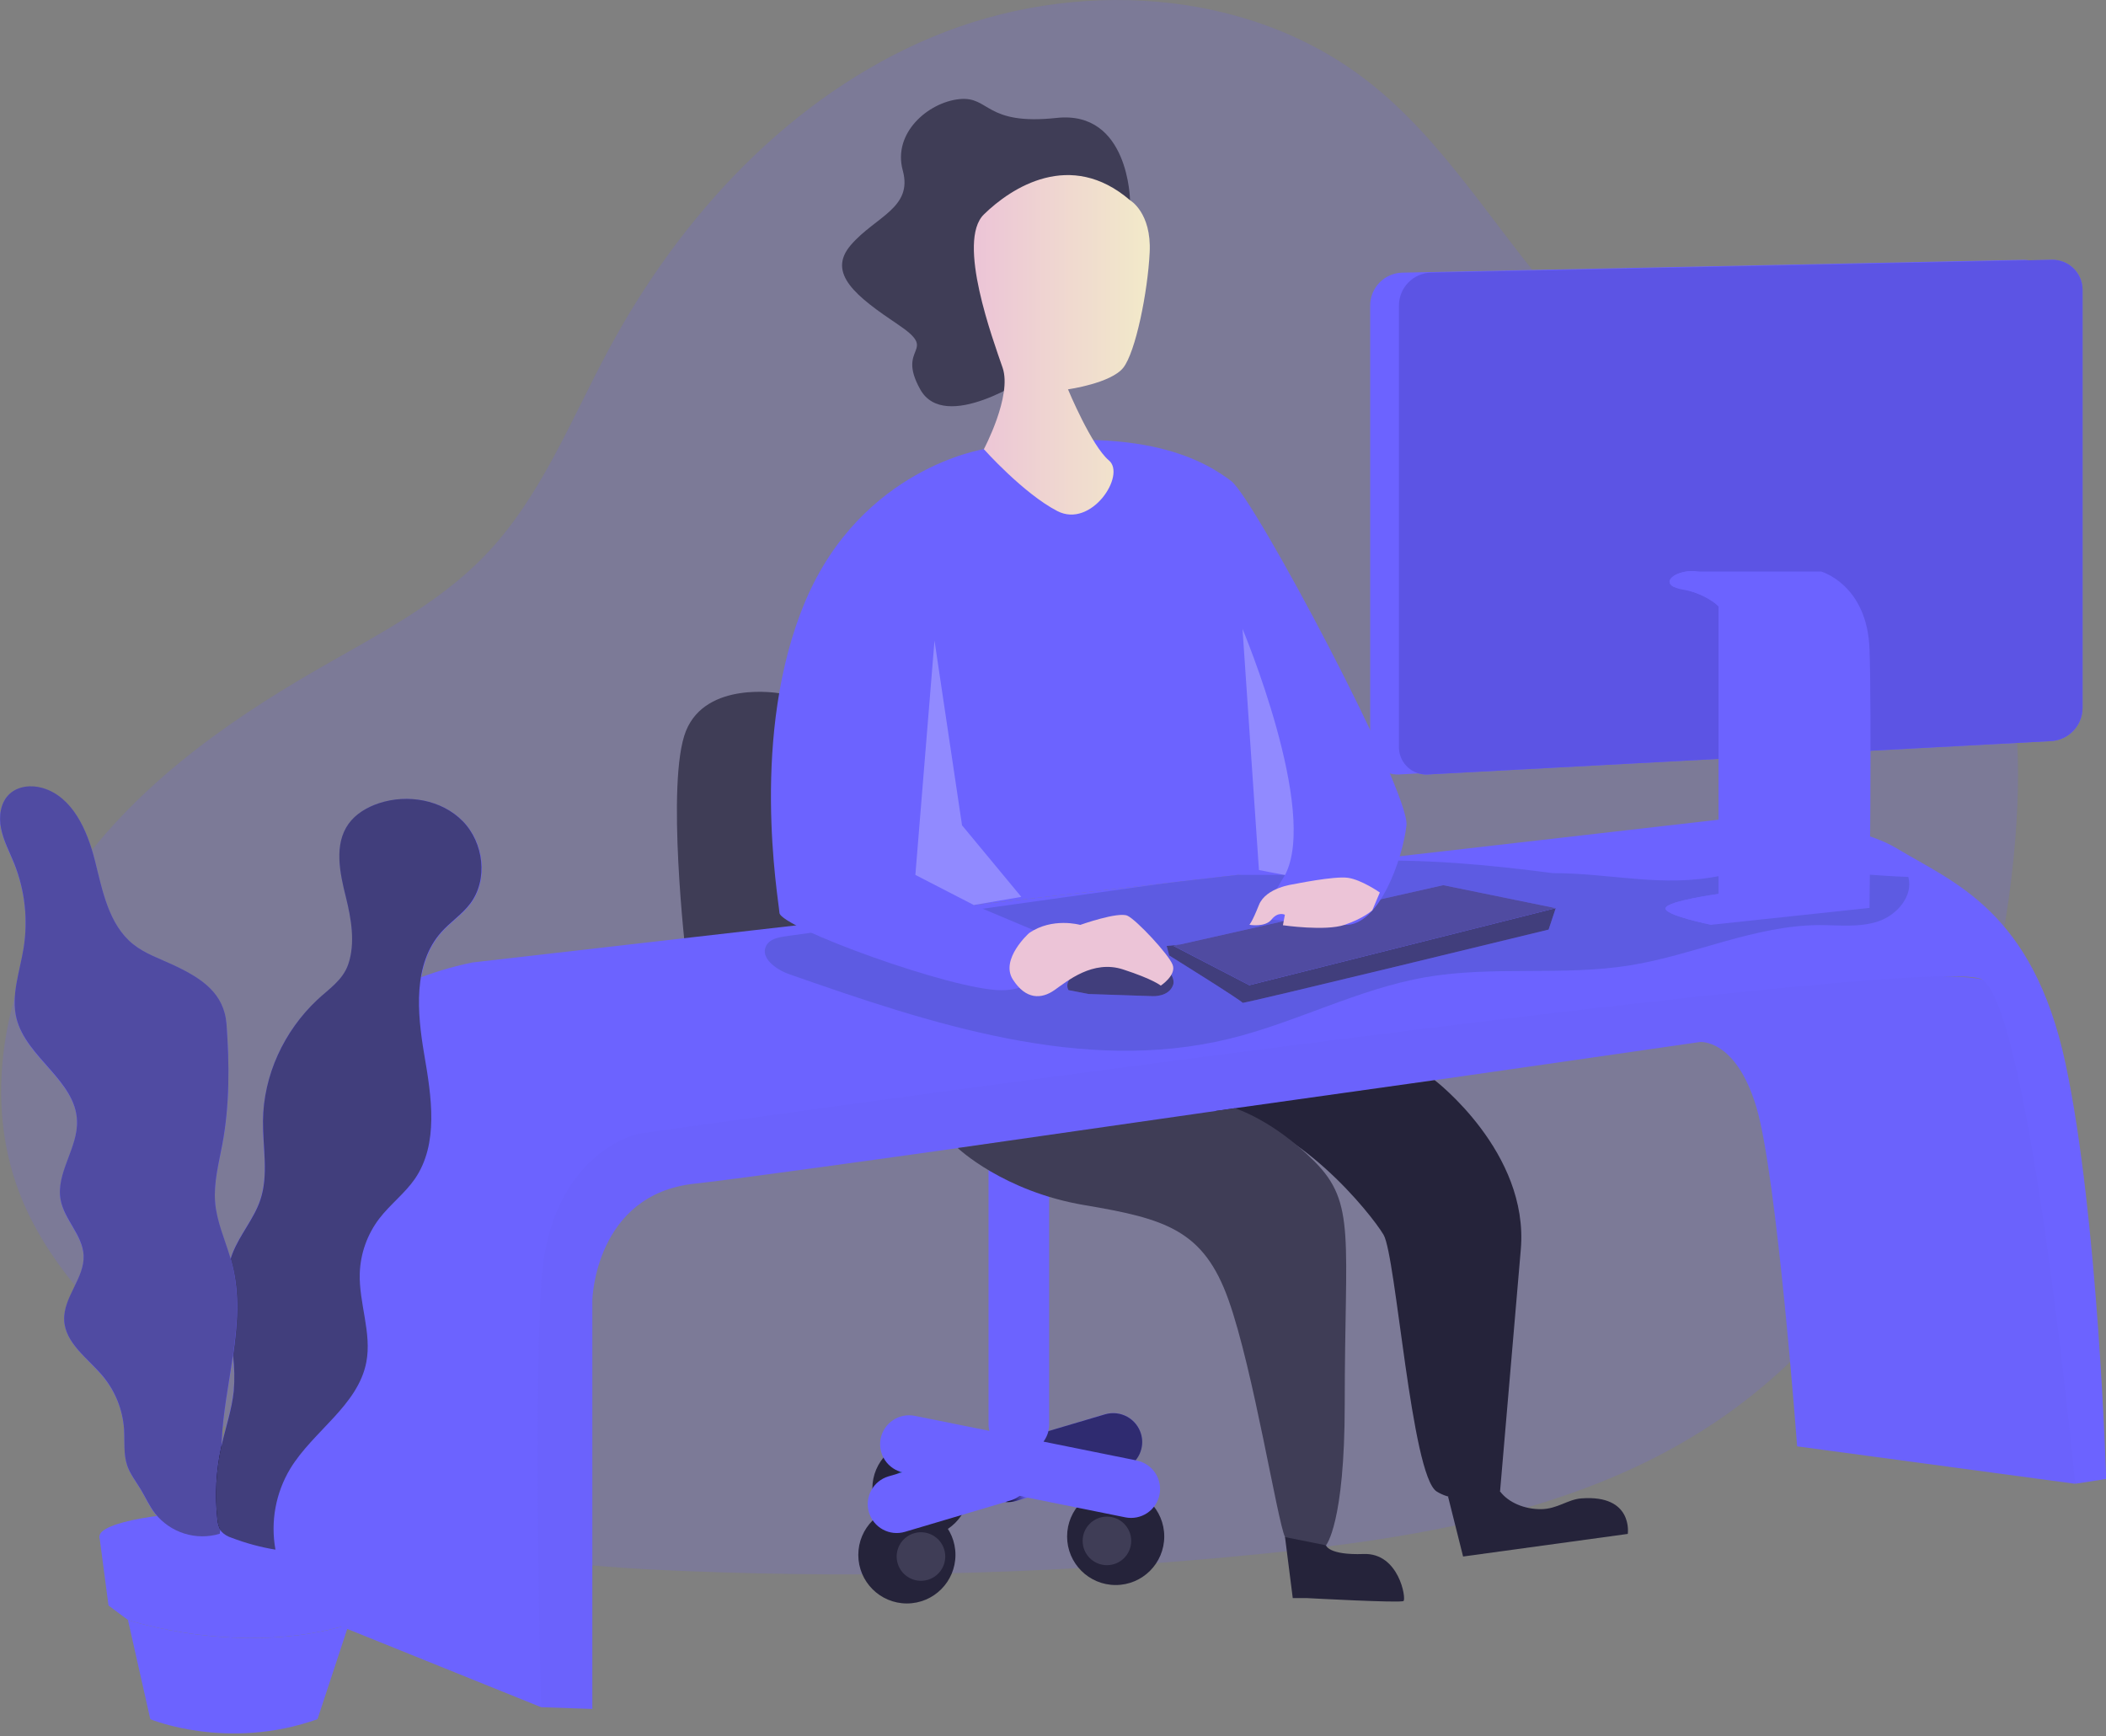 <svg width="450" height="371" viewBox="0 0 450 371" fill="none" xmlns="http://www.w3.org/2000/svg">
<rect x="0" y="0" width="450" height="371" fill="#808080" stroke="none"/>
<g clip-path="url(#clip0)">
<path opacity="0.18" d="M333.015 64.37C319.279 48.745 308.645 30.092 292.228 17.34C266.44 -2.731 229.326 -4.688 199.172 7.921C169.019 20.53 145.529 45.946 130.046 74.724C121.902 89.866 115.505 106.383 103.571 118.756C93.483 129.21 80.224 135.88 67.652 143.144C47.382 154.824 27.862 168.938 14.745 188.304C1.629 207.669 -4.236 233.104 4.149 254.928C9.803 269.654 21.192 281.372 32.86 291.98C46.59 304.453 61.348 316.133 78.378 323.564C99.701 332.81 123.37 334.798 146.581 335.74C187.731 337.401 228.946 336.159 269.921 332.024C303.474 328.643 338.043 322.871 366.116 304.186C405.442 278.021 425.717 230.081 430.282 183.07C432.139 164.269 431.669 144.73 424.411 127.284C407.052 85.556 360.214 95.316 333.015 64.37Z" fill="#6C63FF"/>
<path d="M166.498 148.148C166.498 148.148 150.935 145.411 146.575 156.199C142.215 166.987 146.575 204.244 146.575 204.244L204.641 245.353L166.498 148.148Z" fill="#3F3D56"/>
<path d="M239.662 314.077L217.138 320.747C215.566 321.208 213.876 321.028 212.436 320.245C210.997 319.463 209.926 318.142 209.459 316.572C208.997 315.001 209.178 313.31 209.96 311.871C210.742 310.432 212.063 309.361 213.633 308.893L236.126 302.217C237.697 301.756 239.386 301.935 240.826 302.716C242.265 303.497 243.336 304.816 243.805 306.385C244.271 307.954 244.097 309.645 243.321 311.086C242.544 312.527 241.229 313.603 239.662 314.077Z" fill="#6C63FF"/>
<path d="M238.392 338.718C244.125 338.718 248.772 334.071 248.772 328.339C248.772 322.607 244.125 317.96 238.392 317.96C232.66 317.96 228.013 322.607 228.013 328.339C228.013 334.071 232.66 338.718 238.392 338.718Z" fill="#25233A"/>
<path d="M236.522 334.476C239.388 334.476 241.712 332.153 241.712 329.287C241.712 326.42 239.388 324.097 236.522 324.097C233.656 324.097 231.332 326.42 231.332 329.287C231.332 332.153 233.656 334.476 236.522 334.476Z" fill="#3F3D56"/>
<path d="M196.782 328.463C202.514 328.463 207.161 323.816 207.161 318.083C207.161 312.351 202.514 307.704 196.782 307.704C191.049 307.704 186.402 312.351 186.402 318.083C186.402 323.816 191.049 328.463 196.782 328.463Z" fill="#25233A"/>
<path d="M200.107 319.019C200.107 320.045 199.803 321.048 199.233 321.902C198.662 322.755 197.852 323.421 196.904 323.813C195.955 324.206 194.912 324.309 193.905 324.109C192.898 323.908 191.974 323.414 191.248 322.688C190.522 321.962 190.028 321.038 189.828 320.031C189.627 319.024 189.73 317.981 190.123 317.033C190.516 316.084 191.181 315.274 192.034 314.704C192.888 314.133 193.891 313.829 194.918 313.829C196.294 313.829 197.614 314.376 198.587 315.349C199.561 316.322 200.107 317.642 200.107 319.019Z" fill="url(#paint0_linear)"/>
<path d="M193.778 342.657C199.51 342.657 204.158 338.01 204.158 332.278C204.158 326.545 199.51 321.898 193.778 321.898C188.046 321.898 183.399 326.545 183.399 332.278C183.399 338.01 188.046 342.657 193.778 342.657Z" fill="#25233A"/>
<path d="M201.978 332.625C201.978 333.651 201.673 334.654 201.103 335.508C200.533 336.361 199.722 337.026 198.774 337.419C197.826 337.812 196.782 337.915 195.775 337.715C194.769 337.514 193.844 337.02 193.118 336.294C192.392 335.568 191.898 334.644 191.698 333.637C191.498 332.63 191.6 331.587 191.993 330.639C192.386 329.69 193.051 328.88 193.905 328.31C194.758 327.739 195.761 327.435 196.788 327.435C198.164 327.435 199.484 327.982 200.458 328.955C201.431 329.928 201.978 331.248 201.978 332.625Z" fill="#3F3D56"/>
<path d="M240.479 324.258L193.01 314.677C191.406 314.349 189.996 313.398 189.091 312.033C188.186 310.668 187.858 309 188.18 307.394C188.508 305.791 189.458 304.383 190.821 303.478C192.185 302.573 193.851 302.244 195.456 302.564L242.925 312.126C244.53 312.454 245.939 313.405 246.845 314.77C247.75 316.135 248.078 317.803 247.756 319.409C247.432 321.015 246.484 322.428 245.12 323.337C243.756 324.246 242.087 324.577 240.479 324.258Z" fill="#6C63FF"/>
<path d="M211.218 249.682H224.179V304.273C224.179 305.991 223.497 307.639 222.282 308.854C221.067 310.068 219.42 310.751 217.702 310.751C215.984 310.751 214.336 310.068 213.121 308.854C211.906 307.639 211.224 305.991 211.224 304.273V249.682H211.218Z" fill="#6C63FF"/>
<path d="M215.868 320.672L193.351 327.354C191.778 327.818 190.086 327.638 188.645 326.856C187.205 326.073 186.133 324.752 185.665 323.18C185.204 321.609 185.384 319.918 186.166 318.479C186.949 317.039 188.269 315.969 189.839 315.501L212.357 308.837C213.928 308.376 215.618 308.555 217.057 309.336C218.496 310.117 219.567 311.436 220.036 313.005C220.494 314.575 220.313 316.261 219.532 317.698C218.751 319.134 217.434 320.203 215.868 320.672Z" fill="#6C63FF"/>
<path d="M219.597 320.009L217.119 320.746C216.381 320.965 215.608 321.042 214.84 320.976L215.875 320.672C216.594 320.462 217.268 320.12 217.863 319.663L219.597 320.009Z" fill="url(#paint1_linear)"/>
<path d="M244.065 308.156C244.064 309.579 243.569 310.958 242.665 312.058L222.972 308.076C223.467 307.401 223.825 306.635 224.025 305.821L236.157 302.229C236.938 302.004 237.757 301.935 238.565 302.026C239.373 302.117 240.156 302.366 240.868 302.759C241.58 303.153 242.207 303.682 242.714 304.318C243.221 304.954 243.598 305.684 243.824 306.465C243.981 307.015 244.062 307.584 244.065 308.156Z" fill="url(#paint2_linear)"/>
<path opacity="0.31" d="M211.385 305.747C211.273 305.264 211.217 304.769 211.218 304.273V249.682H215.72V308.515C215.675 308.804 215.69 309.099 215.763 309.382C215.081 309.088 214.35 308.927 213.608 308.905C213.084 308.868 212.559 308.868 212.035 308.905L212.357 308.813C212.555 308.775 211.645 306.862 211.385 305.747Z" fill="url(#paint3_linear)"/>
<path opacity="0.31" d="M244.647 323.589C243.743 324.09 242.727 324.352 241.693 324.351C241.277 324.35 240.862 324.308 240.455 324.227L219.572 320.009L217.832 319.663C217.237 320.12 216.563 320.462 215.844 320.672L214.809 320.976L193.351 327.354C191.778 327.818 190.086 327.638 188.645 326.856C187.205 326.073 186.133 324.752 185.665 323.18C186.567 324.018 187.733 324.514 188.962 324.584C190.191 324.654 191.406 324.294 192.397 323.564C195.017 321.75 205.446 319.025 211.354 317.576C212.72 317.249 213.963 316.533 214.93 315.514C215.898 314.494 216.548 313.217 216.804 311.835C216.818 311.668 216.843 311.503 216.878 311.339C217.863 312.405 219.671 313.6 222.941 314.615C230.992 317.093 244.065 318.734 244.065 318.734C244.065 318.734 246.425 321.05 244.647 323.589Z" fill="url(#paint4_linear)"/>
<path d="M246.889 321.508C246.482 322.146 245.959 322.703 245.347 323.149C245.762 322.722 246.295 322.152 246.889 321.508Z" fill="url(#paint5_linear)"/>
<path d="M211.385 305.747C211.639 306.845 212.177 307.857 212.945 308.683C212.753 308.72 212.555 308.769 212.357 308.825L192.837 314.603C191.385 314.234 190.116 313.352 189.265 312.12C188.414 310.888 188.038 309.389 188.208 307.901C188.377 306.412 189.08 305.036 190.186 304.026C191.292 303.017 192.727 302.442 194.224 302.409C194.64 302.41 195.055 302.452 195.463 302.533L211.385 305.747Z" fill="url(#paint6_linear)"/>
<path d="M241.458 42.787C241.458 42.787 241.204 23.54 225.777 25.199C210.351 26.859 211.533 20.486 204.944 21.186C198.355 21.886 190.7 28.389 192.899 36.421C195.097 44.453 187.084 46.249 181.82 52.343C176.556 58.437 183.058 63.422 191.926 69.38C200.795 75.338 191.375 73.796 196.633 83.215C201.891 92.635 219.69 80.602 219.69 80.602L241.458 42.787Z" fill="#3F3D56"/>
<path d="M115.623 364.828L126.566 365.2V277.811C126.566 277.811 127.117 255.212 148.446 252.946C169.774 250.679 363.205 222.681 363.205 222.681C363.205 222.681 370.872 221.869 375.288 236.572C379.704 251.274 384.001 309.085 384.001 309.085L443.373 317.08C443.373 317.08 444.94 214.958 423.5 209.322C402.06 203.687 121.673 232.404 121.673 232.404C121.673 232.404 100.877 340.867 115.623 364.828Z" fill="#6C63FF"/>
<path d="M115.623 364.828L126.566 365.2V277.811C126.566 277.811 127.117 255.212 148.446 252.946C169.774 250.679 363.205 222.681 363.205 222.681C363.205 222.681 370.872 221.869 375.288 236.572C379.704 251.274 384.001 309.085 384.001 309.085L443.373 317.08C443.373 317.08 444.94 214.958 423.5 209.322C402.06 203.687 121.673 232.404 121.673 232.404C121.673 232.404 100.877 340.867 115.623 364.828Z" fill="url(#paint7_linear)"/>
<path d="M57.88 243.13C57.88 243.13 63.243 213.453 100.964 205.675L367.237 175.168C367.237 175.168 393.378 174.085 405.336 181.324C417.295 188.564 434.363 194.565 441.361 227.325C448.359 260.086 450.031 316.052 450.031 316.052L443.411 317.08C443.411 317.08 433.75 215.738 423.513 209.323C413.276 202.907 136.493 242.269 136.493 242.269C136.493 242.269 117.295 246.09 115.623 274.541C113.951 302.991 115.623 364.822 115.623 364.822L57.88 341.512V243.13Z" fill="#6C63FF"/>
<path opacity="0.19" d="M331.826 186.588C318.046 184.792 304.155 183.492 290.271 184.018C279.836 184.427 269.469 185.876 259.12 187.319L167.854 200.083C166.306 200.299 164.541 200.652 163.767 202.015C162.281 204.616 165.774 207.18 168.604 208.171C198.949 218.81 231.369 229.586 262.607 222C276.888 218.531 290.153 211.329 304.639 208.827C319.124 206.325 333.993 208.629 348.448 206.269C362.035 204.052 374.972 197.754 388.745 197.692C392.969 197.692 397.316 198.237 401.323 196.899C405.33 195.562 408.872 191.474 407.764 187.399C394.833 186.947 380.317 184.557 367.633 187.152C355.08 189.716 344.397 186.588 331.826 186.588Z" fill="url(#paint8_linear)"/>
<path d="M249.292 202.145L249.824 204.182C249.824 204.182 265.592 213.986 265.493 214.302C265.394 214.617 330.897 198.652 330.897 198.652L332.42 194.069L249.292 202.145Z" fill="#6C63FF"/>
<path d="M249.292 202.145L249.824 204.182C249.824 204.182 265.592 213.986 265.493 214.302C265.394 214.617 330.897 198.652 330.897 198.652L332.42 194.069L249.292 202.145Z" fill="url(#paint9_linear)"/>
<path d="M250.766 202.145L308.385 189.158L332.408 194.069L266.948 210.536L250.766 202.145Z" fill="#6C63FF"/>
<path d="M250.766 202.145L308.385 189.158L332.408 194.069L266.948 210.536L250.766 202.145Z" fill="#504BA1"/>
<path d="M232.627 212.419L246.307 212.877C246.307 212.877 249.781 213.082 250.679 210.443C251.577 207.805 245.105 202.238 244.412 202.132C243.718 202.027 225.715 206.808 228.31 211.589L232.627 212.419Z" fill="#6C63FF"/>
<path d="M232.627 212.419L246.307 212.877C246.307 212.877 249.781 213.082 250.679 210.443C251.577 207.805 245.105 202.238 244.412 202.132C243.718 202.027 225.715 206.808 228.31 211.589L232.627 212.419Z" fill="#413E7C"/>
<path d="M74.501 347.172L67.844 367.386C48.534 374.241 32.117 367.386 32.117 367.386L27.342 346.187C27.342 346.187 51.426 354.17 74.501 347.172Z" fill="#6C63FF"/>
<path d="M74.501 347.172L67.844 367.386C48.534 374.241 32.117 367.386 32.117 367.386L27.342 346.187C27.342 346.187 51.426 354.17 74.501 347.172Z" fill="url(#paint10_linear)"/>
<path d="M82.051 328.351L79.914 344.329L74.501 347.166C51.445 354.164 27.342 346.187 27.342 346.187L23.186 343.091L21.248 328.351H82.051Z" fill="#6C63FF"/>
<path d="M82.051 328.351L79.914 344.329L74.501 347.166C51.445 354.164 27.342 346.187 27.342 346.187L23.186 343.091L21.248 328.351H82.051Z" fill="url(#paint11_linear)"/>
<path d="M51.643 333.82C68.43 333.82 82.038 331.372 82.038 328.351C82.038 325.331 68.43 322.883 51.643 322.883C34.856 322.883 21.248 325.331 21.248 328.351C21.248 331.372 34.856 333.82 51.643 333.82Z" fill="#6C63FF"/>
<path d="M51.643 333.82C68.43 333.82 82.038 331.372 82.038 328.351C82.038 325.331 68.43 322.883 51.643 322.883C34.856 322.883 21.248 325.331 21.248 328.351C21.248 331.372 34.856 333.82 51.643 333.82Z" fill="url(#paint12_linear)"/>
<path d="M37.183 206.337C34.198 204.925 30.99 203.86 28.407 201.798C23.205 197.605 21.886 190.384 20.257 183.907C18.628 177.429 15.476 170.307 9.054 168.449C6.651 167.761 3.833 168.034 2.007 169.743C0.081 171.545 -0.31 174.506 0.217 177.119C0.743 179.732 2.025 182.073 3.016 184.551C5.33 190.304 6.034 196.579 5.054 202.702C4.242 207.725 2.304 212.815 3.549 217.739C5.66 226.093 16.182 230.992 16.473 239.6C16.672 245.409 11.891 250.784 12.974 256.501C13.773 260.73 17.669 264.031 17.879 268.329C18.114 273.203 13.507 277.328 13.73 282.201C13.953 287.075 18.82 290.333 21.997 294.166C24.661 297.386 26.245 301.361 26.525 305.53C26.692 308.131 26.357 310.825 27.206 313.29C27.825 315.092 29.064 316.622 30.024 318.245C31.083 319.997 31.881 321.892 33.157 323.515C34.761 325.536 36.935 327.03 39.397 327.803C41.859 328.576 44.496 328.592 46.968 327.85C47.952 321.372 47.091 314.764 47.364 308.218C47.903 295.535 52.702 282.753 49.63 270.441C48.503 265.926 46.336 261.641 45.952 257.008C45.611 252.871 46.714 248.772 47.482 244.691C49.067 236.262 49.042 227.548 48.392 219.027C47.878 212.264 43.122 209.149 37.183 206.337Z" fill="#6C63FF"/>
<path d="M56.164 239.557C56.114 245.211 57.403 251.057 55.594 256.426C54.226 260.495 51.216 263.827 49.661 267.828C46.076 277.061 50.9 287.416 49.915 297.275C49.507 301.338 48.113 305.239 47.234 309.228C46.142 314.277 45.874 319.47 46.441 324.605C46.383 325.54 46.664 326.464 47.233 327.208C47.802 327.952 48.62 328.466 49.538 328.655C52.572 329.812 55.715 330.661 58.92 331.188C57.837 325.21 58.978 319.042 62.128 313.848C67.039 305.797 76.582 300.372 78.36 291.125C79.561 284.864 76.762 278.51 76.96 272.138C77.103 267.898 78.561 263.807 81.134 260.433C83.444 257.423 86.572 255.095 88.721 251.974C93.885 244.449 92.275 234.392 90.739 225.393C89.204 216.395 88.312 206.04 94.381 199.222C96.301 197.067 98.803 195.45 100.543 193.146C104.42 188.012 103.441 180.104 98.933 175.515C94.424 170.926 87.166 169.657 81.035 171.675C78.449 172.437 76.166 173.99 74.508 176.116C71.411 180.513 72.65 186.52 73.963 191.747C75.108 196.286 76.031 201.526 74.464 206.102C73.294 209.508 70.327 211.354 67.807 213.726C64.234 217.031 61.362 221.021 59.362 225.459C57.362 229.896 56.275 234.691 56.164 239.557Z" fill="#6C63FF"/>
<path d="M49.767 289.658C48.887 295.801 47.618 301.994 47.358 308.156V308.775C47.344 308.928 47.308 309.078 47.252 309.221C46.154 314.27 45.88 319.463 46.441 324.599C46.474 325.43 46.686 326.246 47.06 326.989C47.029 327.249 46.992 327.503 46.955 327.763C44.484 328.506 41.846 328.489 39.384 327.716C36.922 326.943 34.749 325.45 33.145 323.428C31.906 321.805 31.07 319.91 30.011 318.158C29.02 316.529 27.813 314.999 27.193 313.203C26.345 310.726 26.679 308.045 26.512 305.444C26.232 301.275 24.648 297.299 21.985 294.08C18.808 290.271 13.934 287.075 13.717 282.121C13.501 277.167 18.102 273.123 17.867 268.249C17.656 263.951 13.761 260.65 12.962 256.42C11.878 250.704 16.678 245.328 16.461 239.519C16.17 230.911 5.648 226.013 3.536 217.658C2.298 212.735 4.23 207.644 5.041 202.622C6.026 196.507 5.33 190.239 3.028 184.489C2.037 182.011 0.756 179.677 0.229 177.057C-0.297 174.437 0.093 171.483 2.019 169.675C3.877 167.966 6.664 167.693 9.067 168.381C15.495 170.239 18.635 177.385 20.27 183.863C21.904 190.341 23.218 197.556 28.419 201.755C30.99 203.829 34.21 204.882 37.195 206.294C43.14 209.106 47.896 212.221 48.404 218.922C49.024 227.443 49.079 236.157 47.494 244.585C46.726 248.666 45.636 252.766 45.964 256.903C46.292 261.04 48.095 264.954 49.271 268.967C49.401 269.419 49.531 269.877 49.643 270.336C51.203 276.708 50.702 283.155 49.767 289.658Z" fill="#504BA2"/>
<path d="M47.091 326.989C46.707 326.25 46.485 325.437 46.441 324.605C45.884 319.468 46.162 314.275 47.265 309.228C47.296 309.079 47.333 308.93 47.37 308.782C47.147 314.863 47.853 320.994 47.091 326.989Z" fill="url(#paint13_linear)"/>
<path d="M100.456 193.115C98.716 195.419 96.214 197.036 94.294 199.191C88.225 206.003 89.117 216.364 90.653 225.362C92.189 234.361 93.799 244.418 88.634 251.943C86.485 255.039 83.357 257.392 81.047 260.402C78.475 263.776 77.016 267.867 76.873 272.107C76.675 278.479 79.474 284.833 78.273 291.095C76.496 300.341 66.952 305.778 62.041 313.817C58.903 319.016 57.771 325.182 58.858 331.157C55.661 330.63 52.526 329.781 49.5 328.624C48.673 328.378 47.922 327.924 47.32 327.305C47.235 327.204 47.158 327.096 47.091 326.983C46.707 326.246 46.486 325.435 46.441 324.605C45.884 319.468 46.162 314.275 47.265 309.228C47.296 309.079 47.333 308.93 47.37 308.782C48.249 304.948 49.55 301.189 49.946 297.275C50.157 294.738 50.107 292.185 49.798 289.658C50.733 283.155 51.234 276.708 49.655 270.379C49.544 269.921 49.414 269.462 49.284 269.01C49.401 268.614 49.538 268.218 49.692 267.828C51.247 263.827 54.257 260.495 55.625 256.426C57.427 251.057 56.145 245.211 56.195 239.557C56.276 229.79 60.679 220.358 67.751 213.695C70.272 211.323 73.238 209.477 74.409 206.071C75.975 201.495 75.028 196.255 73.907 191.716C72.588 186.489 71.337 180.482 74.452 176.085C76 173.905 78.44 172.487 80.979 171.644C87.085 169.626 94.375 170.895 98.877 175.484C103.379 180.073 104.333 188.012 100.456 193.115Z" fill="#413E7C"/>
<path d="M210.227 95.991C210.227 95.991 184.173 99.973 172.121 128.38C160.07 156.788 166.337 191.982 166.548 195.079C166.758 198.175 203.476 211.608 213.973 211.608C224.47 211.608 226.657 201.21 226.657 201.21L208.109 193.4L264.465 186.966H274.584L269.01 196.255C269.01 196.255 280.009 197.395 287.36 197.655C294.711 197.915 299.703 183.541 300.526 176.394C301.35 169.248 268.057 106.519 263.084 102.803C258.111 99.088 244.616 90.009 210.227 95.991Z" fill="#6C63FF"/>
<path d="M241.458 42.787C241.458 42.787 246.072 45.419 245.657 53.935C245.242 62.45 242.641 75.263 240.015 78.583C237.389 81.902 228.205 83.203 228.205 83.203C228.205 83.203 233.215 95.273 236.943 98.388C240.671 101.503 233.196 112.978 225.926 109.213C218.655 105.448 210.227 95.991 210.227 95.991C210.227 95.991 216.29 84.602 214.24 78.607C212.19 72.613 204.362 51.575 210.227 45.828C216.091 40.081 228.737 31.844 241.458 42.787Z" fill="url(#paint14_linear)"/>
<path opacity="0.25" d="M199.68 136.883L195.593 186.966L208.078 193.4L218.228 191.66L205.563 176.37L199.68 136.883Z" fill="white"/>
<path opacity="0.25" d="M265.493 134.388C265.493 134.388 281.811 173.224 274.578 186.997L269.004 185.925L265.493 134.388Z" fill="white"/>
<path d="M219.875 199.414C219.875 199.414 213.645 204.987 216.426 209.322C219.207 213.658 222.526 213.534 225.294 211.595C228.062 209.657 233.5 205.056 239.978 207.167C246.456 209.279 248.029 210.623 248.029 210.623C248.029 210.623 251.441 208.387 250.555 206.145C249.67 203.904 242.895 196.639 240.931 195.698C238.968 194.757 230.818 197.649 230.818 197.649C230.818 197.649 224.83 195.952 219.875 199.414Z" fill="url(#paint15_linear)"/>
<path d="M276.43 188.954C276.43 188.954 270.497 189.635 268.998 193.4C267.499 197.166 266.96 197.624 266.96 197.624C266.96 197.624 270.311 198.243 271.704 196.491C273.098 194.738 274.547 195.475 274.547 195.475L274.132 197.723C274.132 197.723 283.236 199.048 287.348 197.624C291.46 196.2 293.225 194.527 293.225 194.527L294.835 190.725C294.835 190.725 290.952 188.006 288.023 187.585C285.093 187.164 276.43 188.954 276.43 188.954Z" fill="url(#paint16_linear)"/>
<path d="M306.546 230.825C306.546 230.825 326.754 246.208 324.958 267.016C323.162 287.825 320.523 318.721 320.523 318.721C320.523 318.721 312.374 322.152 306.973 318.721C301.573 315.291 298.303 268.342 295.628 263.858C292.952 259.374 276.857 239.16 259.659 237.42L306.546 230.825Z" fill="#25233A"/>
<path d="M204.641 245.328C204.641 245.328 214.382 254.618 231.747 257.535C249.112 260.452 257.207 262.886 262.514 277.817C267.821 292.748 272.912 324.883 274.578 328.475C276.244 332.067 283.329 330.234 283.329 330.234C283.329 330.234 287.335 325.639 287.335 300.087C287.335 264.465 289.813 257.163 280.888 248.214C271.964 239.266 263.845 236.825 263.845 236.825L204.641 245.328Z" fill="#3F3D56"/>
<path d="M274.578 328.475L276.231 341.512H279.328C279.328 341.512 299.269 342.601 299.895 342.131C300.52 341.66 298.935 331.807 291.379 332.086C283.824 332.364 283.329 330.228 283.329 330.228L274.578 328.475Z" fill="#25233A"/>
<path d="M309.407 319.793L312.628 332.625L347.816 327.794C347.816 327.794 349.055 319.365 337.907 320.201C334.966 320.418 332.773 322.487 329.237 322.505C325.701 322.524 322.313 321.075 320.53 318.721L309.407 319.793Z" fill="#25233A"/>
<path d="M432.108 158.367L298.916 165.501C297.369 165.582 295.853 165.046 294.701 164.01C293.55 162.974 292.856 161.524 292.773 159.977C292.773 159.878 292.773 159.772 292.773 159.673V65.286C292.774 63.449 293.495 61.684 294.781 60.372C296.067 59.059 297.816 58.302 299.653 58.264L432.3 55.526C433.143 55.509 433.981 55.658 434.766 55.964C435.551 56.271 436.268 56.729 436.876 57.313C437.484 57.897 437.97 58.594 438.309 59.367C438.647 60.138 438.829 60.969 438.846 61.812V151.263C438.844 153.084 438.145 154.835 436.892 156.156C435.638 157.478 433.927 158.269 432.108 158.367Z" fill="#6C63FF"/>
<path d="M438.252 158.367L305.06 165.501C303.513 165.58 301.998 165.042 300.847 164.006C299.696 162.969 299.004 161.517 298.922 159.971C298.922 159.872 298.922 159.773 298.922 159.673V65.286C298.92 63.449 299.639 61.684 300.925 60.37C302.21 59.057 303.959 58.301 305.797 58.264L438.456 55.526C440.155 55.495 441.796 56.138 443.021 57.315C444.246 58.492 444.954 60.107 444.99 61.806V151.263C444.988 153.084 444.288 154.835 443.035 156.156C441.782 157.478 440.07 158.269 438.252 158.367Z" fill="#6C63FF"/>
<path d="M438.252 158.367L305.06 165.501C303.513 165.58 301.998 165.042 300.847 164.006C299.696 162.969 299.004 161.517 298.922 159.971C298.922 159.872 298.922 159.773 298.922 159.673V65.286C298.92 63.449 299.639 61.684 300.925 60.37C302.21 59.057 303.959 58.301 305.797 58.264L438.456 55.526C440.155 55.495 441.796 56.138 443.021 57.315C444.246 58.492 444.954 60.107 444.99 61.806V151.263C444.988 153.084 444.288 154.835 443.035 156.156C441.782 157.478 440.07 158.269 438.252 158.367Z" fill="url(#paint17_linear)"/>
<path d="M399.471 194.02L365.652 197.624C365.652 197.624 355.353 195.543 355.91 194.02C356.467 192.496 367.237 191.028 367.237 191.028V129.619C367.144 129.483 365.726 127.674 361.843 126.522C361.09 126.299 360.325 126.121 359.551 125.99C358.886 125.892 358.239 125.696 357.632 125.408C355.322 124.212 357.873 122.132 361.459 122.039C362.02 122.019 362.582 122.052 363.137 122.138H389.148C389.148 122.138 398.994 124.912 399.471 138.76C399.948 152.607 399.471 194.02 399.471 194.02Z" fill="#6C63FF"/>
<path d="M371.95 194.15L365.633 197.624C365.633 197.624 355.334 195.543 355.891 194.02C356.449 192.496 367.237 191.028 367.237 191.028V129.619C367.107 129.476 365.528 127.848 361.843 126.522C360.471 126.04 359.063 125.667 357.632 125.408C355.322 124.212 357.873 122.132 361.459 122.039C364.512 122.454 370.525 125.798 370.916 127.705C371.306 129.613 371.95 194.15 371.95 194.15Z" fill="#6C63FF"/>
<path d="M371.95 194.15L365.633 197.624C365.633 197.624 355.334 195.543 355.891 194.02C356.449 192.496 367.237 191.028 367.237 191.028V129.619C367.107 129.476 365.528 127.848 361.843 126.522C360.471 126.04 359.063 125.667 357.632 125.408C355.322 124.212 357.873 122.132 361.459 122.039C364.512 122.454 370.525 125.798 370.916 127.705C371.306 129.613 371.95 194.15 371.95 194.15Z" fill="url(#paint18_linear)"/>
<path d="M245.347 323.149C244.561 323.954 244.195 324.252 244.66 323.589C244.9 323.462 245.13 323.315 245.347 323.149Z" fill="url(#paint19_linear)"/>
</g>
<defs>
<linearGradient id="paint0_linear" x1="189.728" y1="319.019" x2="200.107" y2="319.019" gradientUnits="userSpaceOnUse">
<stop stop-color="#183866"/>
<stop offset="1" stop-color="#1A7FC1"/>
</linearGradient>
<linearGradient id="paint1_linear" x1="214.834" y1="320.332" x2="219.597" y2="320.332" gradientUnits="userSpaceOnUse">
<stop/>
<stop offset="0.99" stop-opacity="0"/>
</linearGradient>
<linearGradient id="paint2_linear" x1="9082.57" y1="1259.21" x2="9699.94" y2="1836.65" gradientUnits="userSpaceOnUse">
<stop stop-opacity="0.56"/>
<stop offset="0.99" stop-color="#5D54E5"/>
</linearGradient>
<linearGradient id="paint3_linear" x1="2117.2" y1="9470.99" x2="1836.17" y2="9463.81" gradientUnits="userSpaceOnUse">
<stop/>
<stop offset="0.99" stop-opacity="0"/>
</linearGradient>
<linearGradient id="paint4_linear" x1="27034.8" y1="1842.43" x2="23270.7" y2="-2786.96" gradientUnits="userSpaceOnUse">
<stop/>
<stop offset="0.99" stop-opacity="0"/>
</linearGradient>
<linearGradient id="paint5_linear" x1="946.935" y1="452.223" x2="939.226" y2="449.789" gradientUnits="userSpaceOnUse">
<stop/>
<stop offset="0.99" stop-opacity="0"/>
</linearGradient>
<linearGradient id="paint6_linear" x1="10109.8" y1="1446.45" x2="9226.71" y2="1934.09" gradientUnits="userSpaceOnUse">
<stop/>
<stop offset="0.99" stop-opacity="0"/>
</linearGradient>
<linearGradient id="paint7_linear" x1="250845" y1="23582.6" x2="-5208.08" y2="-2610.33" gradientUnits="userSpaceOnUse">
<stop/>
<stop offset="0.99" stop-opacity="0"/>
</linearGradient>
<linearGradient id="paint8_linear" x1="78380.1" y1="11151" x2="174953" y2="11151" gradientUnits="userSpaceOnUse">
<stop stop-color="#183866"/>
<stop offset="1" stop-color="#1A7FC1"/>
</linearGradient>
<linearGradient id="paint9_linear" x1="38219" y1="5621.05" x2="38436.2" y2="9198.81" gradientUnits="userSpaceOnUse">
<stop stop-color="#413E7C"/>
<stop offset="0.99" stop-opacity="0"/>
</linearGradient>
<linearGradient id="paint10_linear" x1="8966.42" y1="920.563" x2="5791.3" y2="684.856" gradientUnits="userSpaceOnUse">
<stop/>
<stop offset="0.99" stop-opacity="0"/>
</linearGradient>
<linearGradient id="paint11_linear" x1="12171.4" y1="1514.77" x2="8793.36" y2="1188.46" gradientUnits="userSpaceOnUse">
<stop/>
<stop offset="0.99" stop-opacity="0"/>
</linearGradient>
<linearGradient id="paint12_linear" x1="5508.17" y1="-1076.37" x2="5450.1" y2="478.428" gradientUnits="userSpaceOnUse">
<stop/>
<stop offset="0.99" stop-opacity="0"/>
</linearGradient>
<linearGradient id="paint13_linear" x1="222.888" y1="1498.99" x2="52.782" y2="1554.14" gradientUnits="userSpaceOnUse">
<stop/>
<stop offset="0.99" stop-opacity="0"/>
</linearGradient>
<linearGradient id="paint14_linear" x1="208.071" y1="73.684" x2="245.681" y2="73.684" gradientUnits="userSpaceOnUse">
<stop stop-color="#ECC4D7"/>
<stop offset="0.42" stop-color="#EFD4D1"/>
<stop offset="1" stop-color="#F2EAC9"/>
</linearGradient>
<linearGradient id="paint15_linear" x1="14361.8" y1="4884.23" x2="16338.8" y2="4884.23" gradientUnits="userSpaceOnUse">
<stop stop-color="#ECC4D7"/>
<stop offset="0.42" stop-color="#EFD4D1"/>
<stop offset="1" stop-color="#F2EAC9"/>
</linearGradient>
<linearGradient id="paint16_linear" x1="13842.7" y1="3288.28" x2="15097.3" y2="3288.28" gradientUnits="userSpaceOnUse">
<stop stop-color="#ECC4D7"/>
<stop offset="0.42" stop-color="#EFD4D1"/>
<stop offset="1" stop-color="#F2EAC9"/>
</linearGradient>
<linearGradient id="paint17_linear" x1="115209" y1="36874.7" x2="85616" y2="62893.2" gradientUnits="userSpaceOnUse">
<stop stop-opacity="0.38"/>
<stop offset="1" stop-color="#5C54E4"/>
</linearGradient>
<linearGradient id="paint18_linear" x1="12317.6" y1="18688.8" x2="7296.06" y2="19685" gradientUnits="userSpaceOnUse">
<stop/>
<stop offset="0.99" stop-opacity="0"/>
</linearGradient>
<linearGradient id="paint19_linear" x1="648.054" y1="385.403" x2="646.589" y2="384.861" gradientUnits="userSpaceOnUse">
<stop/>
<stop offset="0.99" stop-opacity="0"/>
</linearGradient>
<clipPath id="clip0">
<rect width="450" height="370.433" fill="white"/>
</clipPath>
</defs>
</svg>
